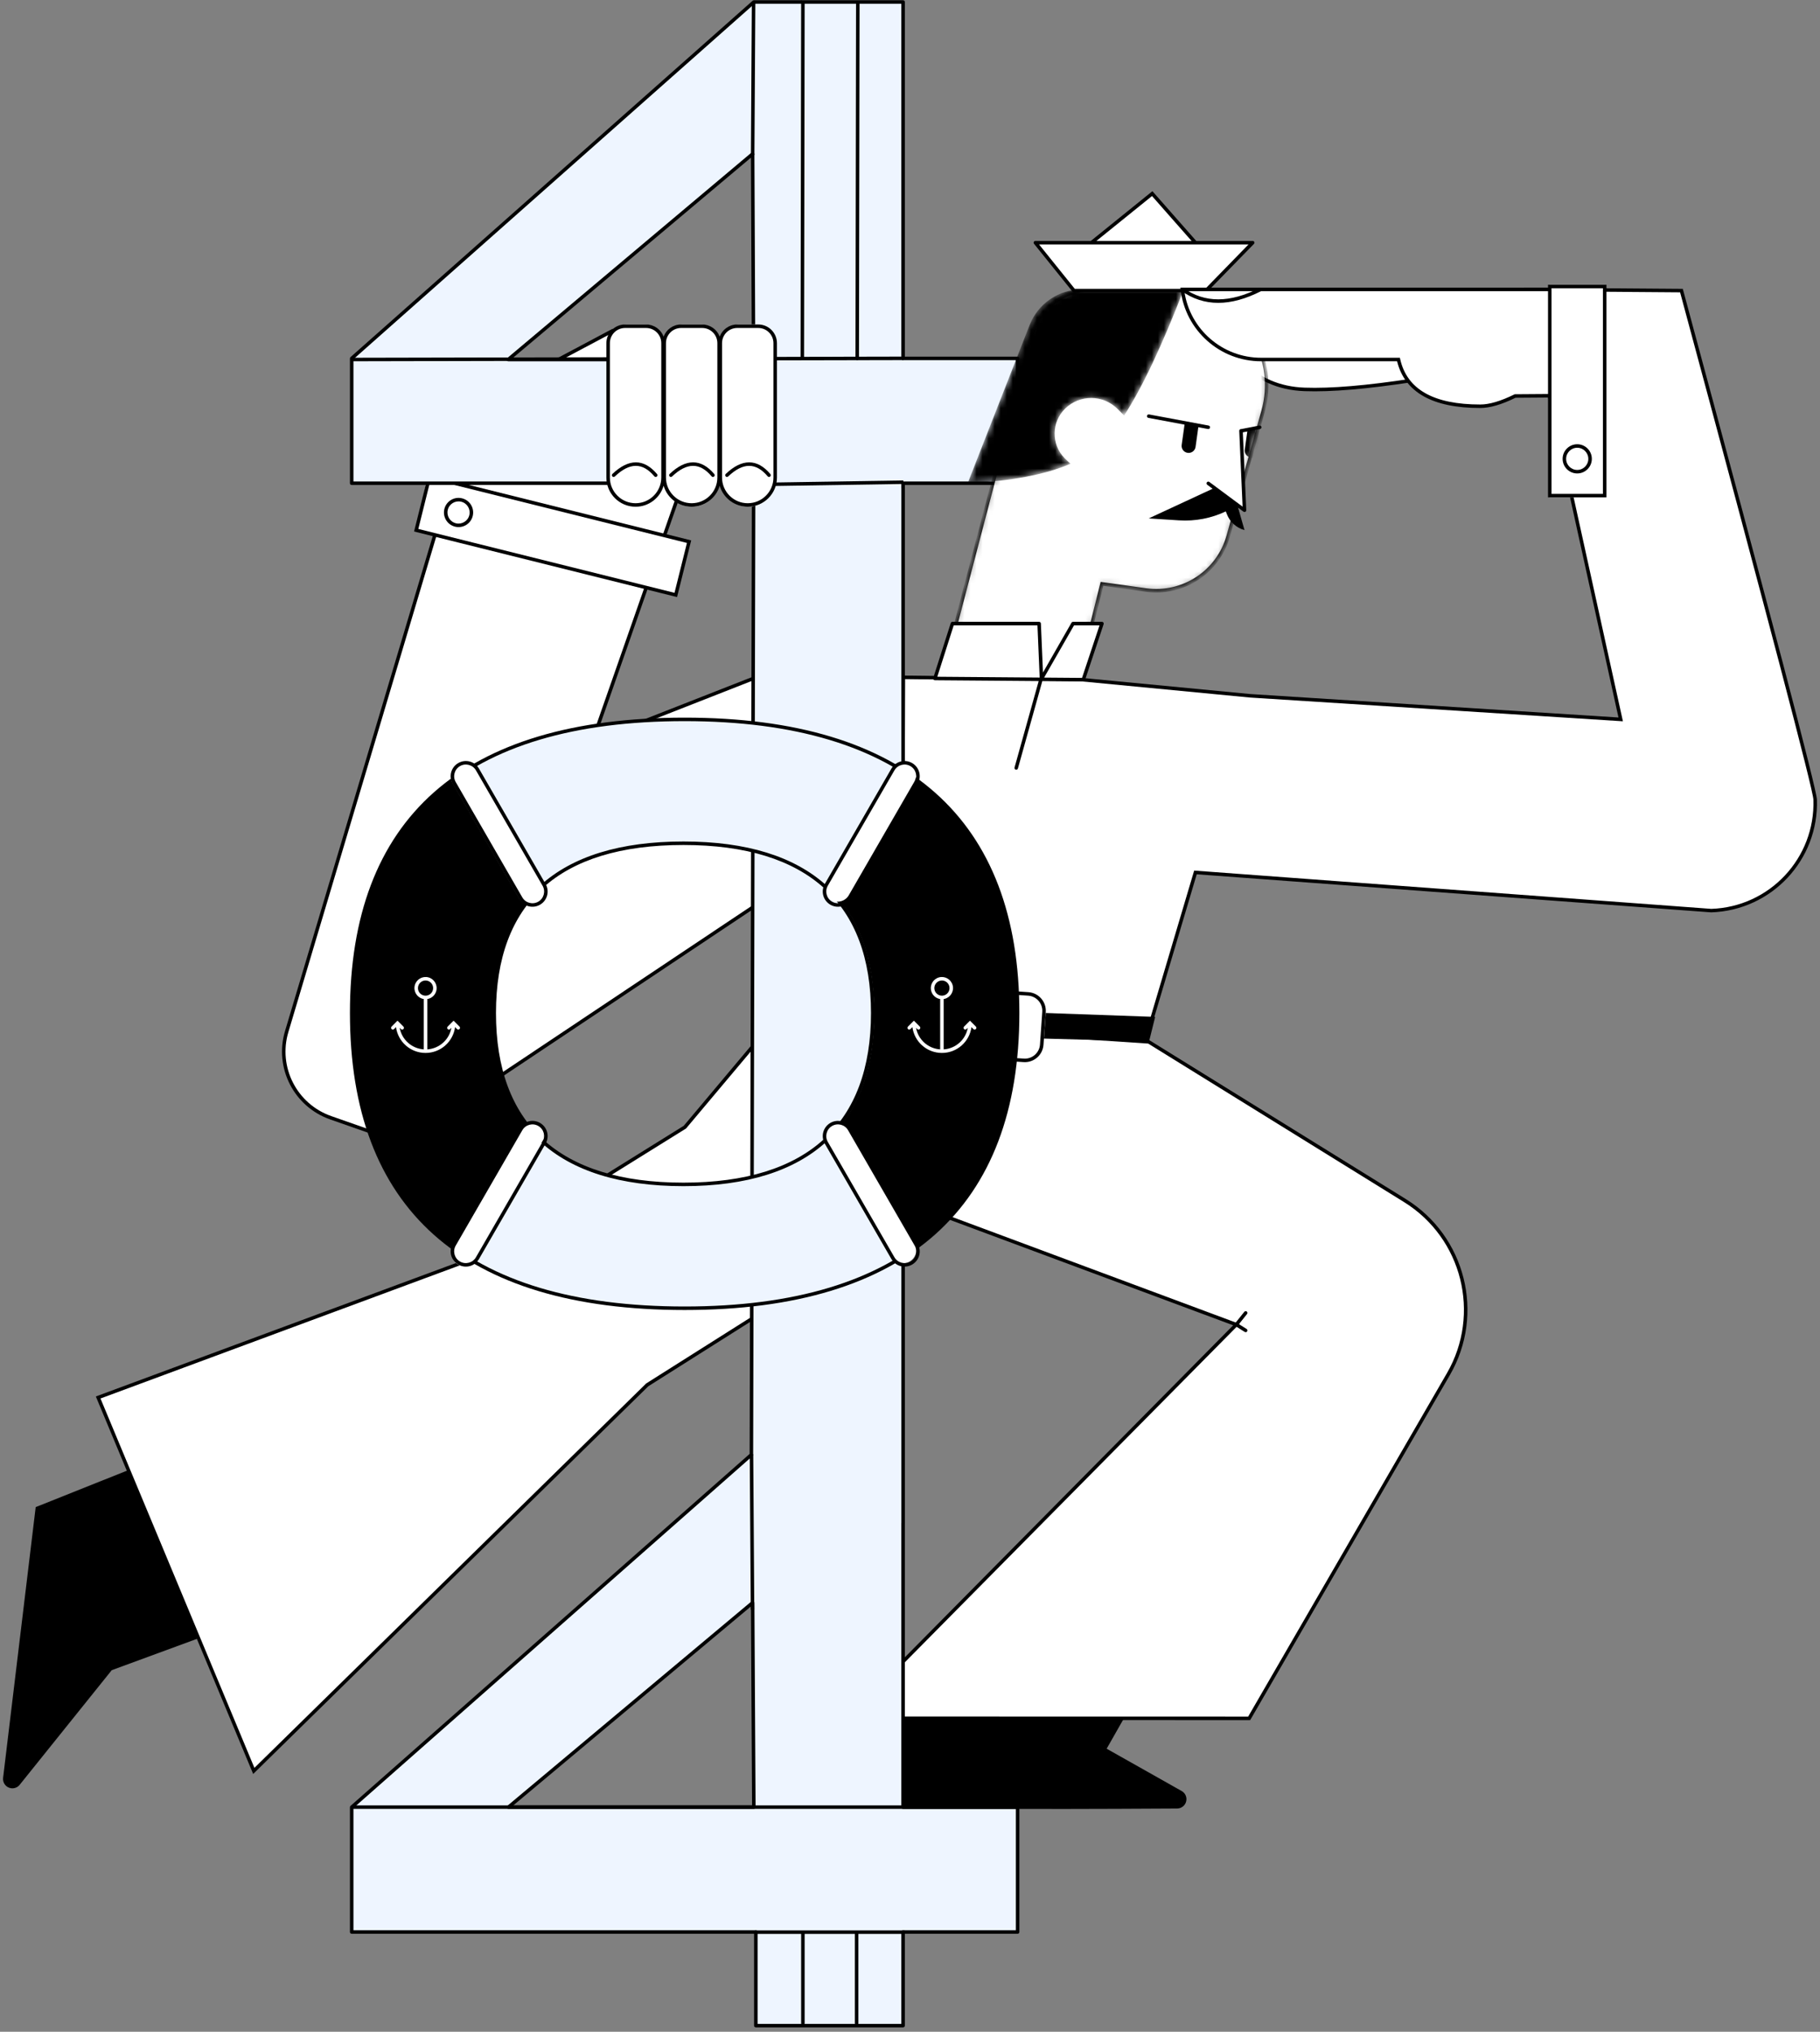<svg width="301" height="336" viewBox="0 0 301 336" fill="none" xmlns="http://www.w3.org/2000/svg">
<rect x="0" y="0" width="301" height="336" fill="#808080" stroke="none"/>
<path fill-rule="evenodd" clip-rule="evenodd" d="M145.356 282.039L189.399 277.982L183.023 289.188L195.434 296.188C195.917 296.461 196.217 296.971 196.22 297.525C196.225 298.379 195.537 299.075 194.684 299.08C180.521 299.166 170.095 299.176 163.407 299.111C155.835 299.038 149.58 298.895 144.642 298.683L145.356 282.039ZM21.493 243.01L33.086 270.833L18.478 276.202L3.251 295.162C2.917 295.578 2.391 295.792 1.861 295.728C1.014 295.626 0.409 294.856 0.511 294.009L5.903 249.234L21.493 243.01Z" fill="black"/>
<path fill-rule="evenodd" clip-rule="evenodd" d="M190.018 172.487L232.378 198.723C242.147 204.773 245.338 217.493 239.582 227.438L206.635 284.359L140.128 284.345L204.51 219.245L153.114 200.117L107.087 229.21L42.014 293.054L16.275 231.298L78.532 208.232L113.311 186.592L128.575 168.43L190.018 172.487Z" fill="white"/>
<path d="M204.512 219.421L140.781 283.862L206.428 283.876L239.291 227.1C244.969 217.29 241.821 204.744 232.185 198.776L189.887 172.578L128.662 168.535L113.463 186.62L78.645 208.285L78.592 208.311L16.619 231.272L42.076 292.354L106.844 228.809L106.892 228.771L153.04 199.602L204.374 218.707L205.789 216.939C205.889 216.814 206.071 216.794 206.196 216.894C206.321 216.994 206.341 217.176 206.241 217.301L204.946 218.92L204.991 218.937L204.93 218.998L206.169 219.772C206.304 219.857 206.346 220.036 206.261 220.172C206.176 220.308 205.997 220.349 205.862 220.264L204.512 219.421ZM113.079 186.177L113.049 186.212L113.118 186.153L113.079 186.177ZM113.079 186.177L128.408 167.938L190.069 172.009L232.49 198.283C242.393 204.416 245.627 217.309 239.792 227.39L206.762 284.456L139.393 284.441L203.948 219.167L153.107 200.245L107.228 229.245L41.871 293.367L15.852 230.938L78.364 207.777L113.079 186.177ZM78.364 207.777L78.339 207.793L78.391 207.767L78.364 207.777Z" fill="black"/>
<path fill-rule="evenodd" clip-rule="evenodd" d="M149.209 112.011L178.226 112.348L206.569 115.066L267.844 118.967L252.194 47.863L277.892 48.056C292.578 102.488 299.95 130.545 300.006 132.23C300.335 142.042 292.647 150.262 282.835 150.591L197.513 144.278L189.591 170.942L151.141 169.203L149.209 112.011Z" fill="white"/>
<path d="M189.996 171.25L148.919 167.729L149.114 111.717L149.406 111.721L178.447 112.059L206.781 114.776L267.672 118.653L252.027 47.57L278.308 47.768L278.365 47.981C293.099 102.588 300.432 130.497 300.49 132.22C300.824 142.192 293.011 150.546 283.008 150.88L197.919 144.584L189.996 171.25ZM149.5 167.197L189.575 170.632L197.496 143.971L197.729 143.988L283.019 150.301C292.671 149.978 300.234 141.891 299.91 132.239C299.855 130.595 292.464 102.46 277.863 48.344L252.749 48.155L268.404 119.28L268.02 119.256L206.735 115.354L178.416 112.637L149.692 112.304L149.5 167.197Z" fill="black"/>
<path fill-rule="evenodd" clip-rule="evenodd" d="M171.236 171.714L190.038 172.221L191.045 168.163L171.236 167.463V171.714Z" fill="black"/>
<path fill-rule="evenodd" clip-rule="evenodd" d="M74.435 79.55L47.262 170.587C45.492 176.517 48.693 182.793 54.533 184.842L66.127 188.91L124.865 149.687L124.906 112.01L97.814 122.637L112.885 79.55L102.452 54.432L91.438 59.842L74.435 79.55Z" fill="white"/>
<path d="M113.447 79.262H74.372L47.138 170.506C45.323 176.585 48.604 183.017 54.59 185.117L66.321 189.233L125.308 149.844L125.349 111.587L98.45 122.138L113.447 79.262ZM74.804 79.841H112.63L97.486 123.139L124.768 112.437L124.728 149.534L66.239 188.59L54.782 184.57C49.088 182.572 45.967 176.454 47.693 170.672L74.804 79.841Z" fill="black"/>
<path fill-rule="evenodd" clip-rule="evenodd" d="M114.045 89.597L111.94 98.608L68.832 87.664L70.782 78.39L114.045 89.597Z" fill="white"/>
<path d="M114.312 89.365L111.975 98.739L68.481 87.895L70.818 78.521L114.312 89.365ZM113.61 89.787L71.24 79.224L69.183 87.472L111.553 98.036L113.61 89.787Z" fill="black"/>
<path d="M73.493 84.167C73.171 85.461 73.958 86.772 75.253 87.095C76.547 87.418 77.858 86.63 78.18 85.336C78.503 84.041 77.715 82.731 76.421 82.408C75.127 82.085 73.816 82.873 73.493 84.167ZM74.056 84.307C74.301 83.324 75.297 82.725 76.281 82.97C77.265 83.216 77.863 84.212 77.618 85.195C77.373 86.179 76.376 86.778 75.393 86.532C74.409 86.287 73.811 85.291 74.056 84.307Z" fill="black"/>
<path d="M170.087 164.161L162.377 163.622C160.674 163.503 159.196 164.787 159.077 166.49L158.7 171.887C158.581 173.59 159.865 175.068 161.568 175.187L169.278 175.726C170.981 175.845 172.459 174.561 172.578 172.857L172.955 167.461C173.074 165.757 171.79 164.28 170.087 164.161Z" fill="white"/>
<path d="M162.376 163.538L170.086 164.077C171.789 164.196 173.073 165.673 172.954 167.377L172.577 172.773C172.458 174.477 170.98 175.761 169.277 175.642L161.567 175.103C159.864 174.984 158.58 173.506 158.699 171.803L159.076 166.406C159.195 164.703 160.673 163.419 162.376 163.538ZM162.336 164.116C160.952 164.019 159.751 165.063 159.655 166.447L159.277 171.843C159.18 173.227 160.224 174.428 161.608 174.524L169.318 175.064C170.701 175.16 171.902 174.117 171.998 172.733L172.376 167.336C172.473 165.952 171.429 164.752 170.045 164.655L162.336 164.116Z" fill="black"/>
<path fill-rule="evenodd" clip-rule="evenodd" d="M124.118 240.565L124.484 80.71H124.85V79.913H58.012V59.271L124.519 0.332H149.204V59.271H168.146V79.913H149.204V80.71H149.21V251.899H149.204V298.858H168.146V319.5H149.204V334.982H124.85V319.5H58.012V298.858L124.118 240.565ZM83.944 298.85H124.519L124.326 265.038L83.944 298.85ZM83.903 59.456H124.478L124.326 25.45L83.903 59.456Z" fill="#EEF5FF"/>
<path d="M123.981 240.434L124.347 80.71C124.347 80.55 124.477 80.421 124.637 80.421H124.712V80.203H58.164C58.004 80.203 57.874 80.073 57.874 79.913V59.271C57.874 59.188 57.91 59.109 57.972 59.054L124.479 0.116C124.532 0.069 124.6 0.043 124.671 0.043H149.356C149.516 0.043 149.646 0.173 149.646 0.333V58.981H168.298C168.458 58.981 168.587 59.111 168.587 59.271V79.913C168.587 80.073 168.458 80.203 168.298 80.203H149.646V80.649C149.65 80.668 149.652 80.689 149.652 80.711V251.9C149.652 251.921 149.65 251.942 149.646 251.962V298.569H168.298C168.458 298.569 168.587 298.699 168.587 298.859V319.501C168.587 319.661 168.458 319.791 168.298 319.791H149.646V334.983C149.646 335.143 149.516 335.272 149.356 335.272H125.002C124.842 335.272 124.712 335.143 124.712 334.983V319.791H58.164C58.004 319.791 57.874 319.661 57.874 319.501V298.859C57.874 298.776 57.91 298.697 57.972 298.642L123.981 240.434ZM124.712 80.421H125.002L124.712 80.711V80.421ZM124.56 240.566C124.56 240.649 124.524 240.728 124.462 240.783L58.454 298.99V319.211H125.002C125.162 319.211 125.292 319.341 125.292 319.501V334.693H149.066V319.501C149.066 319.341 149.196 319.211 149.356 319.211H168.008V299.149H149.356C149.196 299.149 149.066 299.019 149.066 298.859V251.9C149.066 251.878 149.068 251.858 149.073 251.838V80.773C149.068 80.753 149.066 80.732 149.066 80.711V79.913C149.066 79.753 149.196 79.624 149.356 79.624H168.008V59.561H149.356C149.196 59.561 149.066 59.431 149.066 59.271V0.623H124.781L58.454 59.402V79.624H125.002C125.162 79.624 125.292 79.753 125.292 79.913V80.711C125.292 80.871 125.162 81 125.002 81H124.926L124.56 240.566ZM84.096 299.141C83.825 299.141 83.702 298.803 83.91 298.629L124.292 264.816C124.48 264.659 124.766 264.792 124.768 265.037L124.961 298.85C124.962 299.01 124.832 299.141 124.671 299.141H84.096ZM124.38 298.561L124.192 265.656L84.893 298.561H124.38ZM84.055 59.747C83.785 59.747 83.662 59.409 83.868 59.235L124.291 25.229C124.479 25.071 124.767 25.204 124.768 25.45L124.92 59.456C124.921 59.616 124.791 59.747 124.631 59.747H84.055ZM124.339 59.167L124.191 26.071L84.85 59.167H124.339Z" fill="black"/>
<path d="M113.079 216.348C75.741 216.348 58.012 199.035 58.012 167.522C58.012 136.144 75.741 118.967 113.079 118.967C150.282 118.967 168.146 136.279 168.146 167.522C168.146 198.9 150.282 216.348 113.079 216.348ZM112.885 195.867C134.388 195.867 144.187 185.204 144.187 167.522C144.187 149.976 134.388 139.448 112.885 139.448C91.383 139.448 81.584 149.841 81.584 167.522C81.584 185.339 91.383 195.867 112.885 195.867Z" fill="#EEF5FF"/>
<path d="M113.231 216.638C76.402 216.638 57.874 199.805 57.874 167.523C57.874 135.393 76.386 118.678 113.231 118.678C149.936 118.678 168.587 135.523 168.587 167.523C168.587 199.675 149.92 216.638 113.231 216.638ZM113.231 216.058C149.612 216.058 168.008 199.342 168.008 167.523C168.008 135.857 149.628 119.257 113.231 119.257C76.694 119.257 58.454 135.727 58.454 167.523C58.454 199.472 76.71 216.058 113.231 216.058ZM113.038 196.157C92.045 196.157 81.447 186.133 81.447 167.523C81.447 149.066 92.032 139.159 113.038 139.159C133.991 139.159 144.629 149.15 144.629 167.523C144.629 186.05 133.979 196.157 113.038 196.157ZM113.038 195.578C133.665 195.578 144.049 185.723 144.049 167.523C144.049 149.478 133.679 139.738 113.038 139.738C92.344 139.738 82.026 149.395 82.026 167.523C82.026 185.806 92.358 195.578 113.038 195.578Z" fill="black"/>
<path d="M77.377 208.039C64.334 200 58.012 186.275 58.012 167.522C58.012 148.678 64.451 134.956 77.738 127L89.154 146.871C84.028 151.679 81.584 158.692 81.584 167.523C81.584 176.13 83.871 183.036 88.659 187.876L77.377 208.039ZM148.78 208.039L137.498 187.876C142.286 183.036 144.573 176.13 144.573 167.523C144.573 158.692 142.129 151.679 137.003 146.871L148.419 127C161.707 134.956 168.146 148.678 168.146 167.522C168.146 186.275 161.823 200 148.78 208.039Z" fill="black"/>
<path d="M75.261 169.857C74.94 172.268 72.876 174.128 70.378 174.128C67.879 174.128 65.815 172.268 65.494 169.857L65.172 170.179C65.059 170.292 64.876 170.292 64.763 170.179C64.649 170.065 64.649 169.882 64.763 169.769L65.74 168.791L66.718 169.769C66.831 169.882 66.831 170.065 66.718 170.179C66.605 170.292 66.421 170.292 66.308 170.179L66.098 169.968C66.444 171.91 68.079 173.407 70.088 173.539V165.217C70.026 165.207 69.964 165.194 69.903 165.177C68.923 164.915 68.342 163.908 68.605 162.929C68.867 161.95 69.874 161.369 70.853 161.631C71.832 161.894 72.413 162.9 72.151 163.879C71.957 164.601 71.36 165.106 70.668 165.217V173.539C72.676 173.407 74.312 171.91 74.658 169.968L74.447 170.179C74.334 170.292 74.15 170.292 74.037 170.179C73.924 170.065 73.924 169.882 74.037 169.769L75.015 168.791L75.993 169.769C76.106 169.882 76.106 170.065 75.993 170.179C75.879 170.292 75.696 170.292 75.583 170.179L75.261 169.857ZM70.053 164.617C70.723 164.797 71.411 164.399 71.591 163.729C71.77 163.059 71.373 162.371 70.703 162.191C70.033 162.012 69.344 162.409 69.165 163.079C68.985 163.749 69.383 164.438 70.053 164.617Z" fill="white"/>
<path d="M156.069 173.539V165.217C156.131 165.207 156.193 165.194 156.255 165.177C157.234 164.915 157.815 163.908 157.553 162.929C157.29 161.95 156.284 161.369 155.305 161.631C154.325 161.894 153.744 162.9 154.007 163.879C154.2 164.601 154.797 165.106 155.49 165.217V173.539C153.481 173.407 151.846 171.91 151.5 169.968L151.71 170.179C151.823 170.292 152.007 170.292 152.12 170.179C152.233 170.065 152.233 169.882 152.12 169.769L151.142 168.791L150.165 169.769C150.051 169.882 150.051 170.065 150.165 170.179C150.278 170.292 150.461 170.292 150.574 170.179L150.896 169.857C151.217 172.268 153.281 174.128 155.78 174.128C158.278 174.128 160.342 172.268 160.663 169.857L160.985 170.179C161.098 170.292 161.281 170.292 161.395 170.179C161.508 170.065 161.508 169.882 161.395 169.769L160.417 168.791L159.439 169.769C159.326 169.882 159.326 170.065 159.439 170.179C159.552 170.292 159.736 170.292 159.849 170.179L160.059 169.968C159.714 171.91 158.078 173.407 156.069 173.539ZM156.105 164.617C155.435 164.797 154.746 164.399 154.566 163.729C154.387 163.059 154.785 162.371 155.455 162.191C156.125 162.012 156.813 162.409 156.993 163.079C157.172 163.749 156.775 164.438 156.105 164.617Z" fill="white"/>
<path fill-rule="evenodd" clip-rule="evenodd" d="M230.747 54.431L205.079 59.352C207.884 62.451 211.467 64.08 215.83 64.238C220.192 64.396 226.159 63.892 233.73 62.727L230.747 54.431Z" fill="white"/>
<path d="M224.445 54.878L224.303 54.316L204.469 59.348L204.792 59.705C207.65 62.863 211.307 64.526 215.747 64.686C220.131 64.845 226.114 64.34 233.702 63.172L233.614 62.599C226.059 63.762 220.109 64.264 215.768 64.107C211.653 63.958 208.253 62.481 205.552 59.671L224.445 54.878Z" fill="black"/>
<mask id="mask0_1602_58190" style="mask-type:alpha" maskUnits="userSpaceOnUse" x="155" y="47" width="55" height="66">
<path d="M178.386 112.009L182.25 96.552L189.506 97.566C195.64 98.424 201.463 94.611 203.129 88.645L208.903 67.966C211.257 59.538 206.332 50.799 197.904 48.445C196.517 48.058 195.083 47.861 193.643 47.861H180.641C175.897 47.861 171.751 51.061 170.548 55.65L155.779 112.009H178.386Z" fill="white"/>
</mask>
<g mask="url(#mask0_1602_58190)">
<path d="M178.386 112.009L182.25 96.552L189.506 97.566C195.64 98.424 201.463 94.611 203.129 88.645L208.903 67.966C211.257 59.538 206.332 50.799 197.904 48.445C196.517 48.058 195.083 47.861 193.643 47.861H180.641C175.897 47.861 171.751 51.061 170.548 55.65L155.779 112.009H178.386Z" fill="white"/>
<mask id="mask1_1602_58190" style="mask-type:alpha" maskUnits="userSpaceOnUse" x="155" y="47" width="55" height="66">
<path d="M178.386 112.009L182.25 96.552L189.506 97.566C195.64 98.424 201.463 94.611 203.129 88.645L208.903 67.966C211.257 59.538 206.332 50.799 197.904 48.445C196.517 48.058 195.083 47.861 193.643 47.861H180.641C175.897 47.861 171.751 51.061 170.548 55.65L155.779 112.009H178.386Z" fill="white"/>
</mask>
<g mask="url(#mask1_1602_58190)">
<path d="M178.386 112.009L182.25 96.552L189.506 97.566C195.64 98.424 201.463 94.611 203.129 88.645L208.903 67.966C211.257 59.538 206.332 50.799 197.904 48.445C196.517 48.058 195.083 47.861 193.643 47.861H180.641C175.897 47.861 171.751 51.061 170.548 55.65L155.779 112.009H178.386Z" fill="white"/>
<path fill-rule="evenodd" clip-rule="evenodd" d="M206.349 70.907L208.334 70.659L208.075 74.665C208.036 75.258 207.525 75.707 206.932 75.669C206.905 75.667 206.879 75.664 206.852 75.66C206.218 75.571 205.776 74.985 205.865 74.351L206.349 70.907Z" fill="black"/>
</g>
<path d="M189.467 97.854C195.745 98.731 201.703 94.829 203.408 88.724L209.183 68.045C211.579 59.463 206.565 50.563 197.983 48.167C196.57 47.772 195.11 47.572 193.644 47.572H180.642C175.766 47.572 171.504 50.861 170.268 55.578L155.404 112.3H178.613L182.469 96.876L189.467 97.854ZM178.16 111.72H156.155L170.829 55.724C171.998 51.263 176.03 48.152 180.642 48.152H193.644C195.058 48.152 196.465 48.345 197.827 48.725C206.101 51.035 210.935 59.615 208.624 67.889L202.85 88.568C201.223 94.394 195.537 98.117 189.547 97.28L182.033 96.229L178.16 111.72Z" fill="black"/>
</g>
<mask id="mask2_1602_58190" style="mask-type:alpha" maskUnits="userSpaceOnUse" x="160" y="47" width="36" height="33">
<path d="M185.915 68.722L184.811 67.618C182.428 65.236 178.573 65.214 176.164 67.569C173.873 69.809 173.832 73.482 176.072 75.773C176.135 75.838 176.2 75.901 176.267 75.963L177.052 76.694C172.901 78.481 167.227 79.561 160.03 79.935L170.282 53.754C171.674 50.2 175.101 47.861 178.918 47.861H195.775C192.197 57.136 188.91 64.089 185.915 68.722Z" fill="white"/>
</mask>
<g mask="url(#mask2_1602_58190)">
<path d="M185.915 68.722L184.811 67.618C182.428 65.236 178.573 65.214 176.164 67.569C173.873 69.809 173.832 73.482 176.072 75.773C176.135 75.838 176.2 75.901 176.267 75.963L177.052 76.694C172.901 78.481 167.227 79.561 160.03 79.935L170.282 53.754C171.674 50.2 175.101 47.861 178.918 47.861H195.775C192.197 57.136 188.91 64.089 185.915 68.722Z" fill="black"/>
</g>
<path fill-rule="evenodd" clip-rule="evenodd" d="M180.512 39.941L190.559 31.826L197.708 39.941" fill="white"/>
<path fill-rule="evenodd" clip-rule="evenodd" d="M171.236 39.94C171.236 39.94 173.362 42.58 177.612 47.861H199.446L207.175 39.94C183.216 39.94 171.236 39.94 171.236 39.94Z" fill="white"/>
<path d="M190.524 32.417L197.489 40.324L197.924 39.941L190.591 31.617L180.328 39.907L180.692 40.358L190.524 32.417Z" fill="black"/>
<path d="M171.011 40.315L177.387 48.237C177.442 48.306 177.525 48.345 177.613 48.345H199.446C199.524 48.345 199.599 48.314 199.654 48.258L207.383 40.336C207.562 40.152 207.432 39.844 207.175 39.844H171.237C170.993 39.844 170.858 40.126 171.011 40.315ZM206.487 40.423L199.324 47.766H177.752L171.842 40.423H206.487Z" fill="black"/>
<path fill-rule="evenodd" clip-rule="evenodd" d="M205.242 71.438L205.822 84.576L199.832 80.132" fill="white"/>
<path fill-rule="evenodd" clip-rule="evenodd" d="M157.518 103.121H171.857L172.244 112.236L177.46 103.121H182.25L179.159 112.395L154.62 112.202L157.518 103.121Z" fill="white"/>
<path d="M198.185 70.648L197.728 73.903C197.639 74.537 197.052 74.978 196.418 74.889C195.784 74.8 195.342 74.214 195.432 73.58L195.903 70.222L189.925 69.106C189.768 69.077 189.664 68.925 189.693 68.768C189.723 68.611 189.874 68.507 190.032 68.536L199.886 70.376C200.043 70.406 200.147 70.557 200.117 70.714C200.088 70.872 199.937 70.975 199.779 70.946L198.185 70.648ZM205.286 70.954L208.279 70.376C208.436 70.346 208.588 70.449 208.619 70.606C208.649 70.763 208.546 70.915 208.389 70.946L205.544 71.495L206.112 84.367C206.122 84.611 205.845 84.758 205.649 84.612L204.762 83.954L205.822 87.664C204.486 87.3 203.403 86.321 202.906 85.028L202.731 84.573C200.323 85.713 197.665 86.222 195.006 86.053L189.978 85.732L200.546 80.826L199.66 80.168C199.531 80.073 199.504 79.891 199.6 79.763C199.695 79.634 199.877 79.607 200.005 79.703L205.506 83.784L204.953 71.254C204.946 71.094 205.07 70.958 205.23 70.951C205.249 70.95 205.268 70.951 205.286 70.954Z" fill="black"/>
<path d="M172.384 112.633L168.348 127.076C168.305 127.231 168.145 127.321 167.991 127.277C167.837 127.234 167.747 127.075 167.79 126.92L171.783 112.628L154.618 112.493C154.423 112.491 154.285 112.301 154.344 112.115L157.242 103.034C157.281 102.914 157.392 102.832 157.518 102.832H171.857C172.012 102.832 172.14 102.954 172.147 103.11L172.491 111.221L177.209 102.978C177.26 102.888 177.356 102.832 177.46 102.832H182.25C182.448 102.832 182.588 103.026 182.525 103.213L179.434 112.488C179.394 112.607 179.282 112.687 179.156 112.686L172.384 112.633ZM155.016 111.916L171.946 112.05L171.579 103.412H157.73L155.016 111.916ZM178.95 112.105L181.848 103.412H177.628L172.681 112.055L178.95 112.105Z" fill="black"/>
<path fill-rule="evenodd" clip-rule="evenodd" d="M208.607 59.456H231.328C232.487 64.609 236.996 67.185 244.853 67.185C246.406 67.185 248.327 66.619 250.618 65.488L256.446 65.446V47.863H195.583C196.354 54.472 201.953 59.456 208.607 59.456Z" fill="white"/>
<path d="M244.812 67.474C246.402 67.474 248.344 66.906 250.645 65.776L256.695 65.733V47.572H195.216L195.254 47.896C196.042 54.651 201.765 59.745 208.566 59.745H231.057C232.331 64.9 236.947 67.474 244.812 67.474ZM256.115 48.152V65.157L250.507 65.197L250.448 65.227C248.194 66.34 246.313 66.894 244.812 66.894C237.076 66.894 232.694 64.39 231.569 59.391L231.518 59.165H208.566C202.168 59.165 196.767 54.453 195.871 48.152H256.115Z" fill="black"/>
<path d="M195.372 48.097C199.074 50.742 203.504 50.742 208.618 48.119L208.354 47.603C203.42 50.133 199.22 50.133 195.709 47.626L195.372 48.097Z" fill="black"/>
<path d="M265.526 47.09H256.252V82.255H265.526V47.09Z" fill="white"/>
<path d="M256.019 47.09H265.679V82.255H256.019V47.09ZM256.598 81.675H265.1V47.669H256.598V81.675Z" fill="black"/>
<path d="M260.849 78.295C262.183 78.295 263.264 77.214 263.264 75.88C263.264 74.546 262.183 73.465 260.849 73.465C259.515 73.465 258.434 74.546 258.434 75.88C258.434 77.214 259.515 78.295 260.849 78.295ZM260.849 77.716C259.835 77.716 259.013 76.894 259.013 75.88C259.013 74.866 259.835 74.044 260.849 74.044C261.863 74.044 262.684 74.866 262.684 75.88C262.684 76.894 261.863 77.716 260.849 77.716Z" fill="black"/>
<path d="M149.402 58.971L58.397 59.164L58.398 59.744L149.403 59.55L149.402 58.971Z" fill="black"/>
<path d="M149.403 79.744L124.631 80.131" stroke="black" stroke-width="0.58"/>
<path d="M141.384 319.814H133.076V334.595C133.076 334.755 132.946 334.885 132.786 334.885C132.626 334.885 132.496 334.755 132.496 334.595V319.814H124.864V319.234H149.596V319.814H141.964V334.595C141.964 334.755 141.834 334.885 141.674 334.885C141.514 334.885 141.384 334.755 141.384 334.595V319.814Z" fill="black"/>
<path d="M168.068 298.559H58.397C58.237 298.559 58.107 298.688 58.107 298.848C58.107 299.008 58.237 299.138 58.397 299.138H168.068C168.228 299.138 168.358 299.008 168.358 298.848C168.358 298.688 168.228 298.559 168.068 298.559Z" fill="black"/>
<path fill-rule="evenodd" clip-rule="evenodd" d="M103.61 53.658H106.702C108.409 53.658 109.793 55.042 109.793 56.75V79.163C109.793 81.724 107.717 83.8 105.156 83.8C102.595 83.8 100.519 81.724 100.519 79.163V56.75C100.519 55.042 101.903 53.658 103.61 53.658Z" fill="white"/>
<path fill-rule="evenodd" clip-rule="evenodd" d="M112.884 53.658H115.976C117.683 53.658 119.067 55.042 119.067 56.75V79.163C119.067 81.724 116.991 83.8 114.43 83.8C111.869 83.8 109.793 81.724 109.793 79.163V56.75C109.793 55.042 111.177 53.658 112.884 53.658Z" fill="white"/>
<path fill-rule="evenodd" clip-rule="evenodd" d="M122.16 53.658H125.251C126.959 53.658 128.343 55.042 128.343 56.75V79.163C128.343 81.724 126.267 83.8 123.706 83.8C121.145 83.8 119.068 81.724 119.068 79.163V56.75C119.068 55.042 120.452 53.658 122.16 53.658Z" fill="white"/>
<path d="M119.027 80.326C118.441 82.334 116.587 83.8 114.39 83.8C112.193 83.8 110.339 82.334 109.753 80.326C109.166 82.334 107.312 83.8 105.116 83.8C102.448 83.8 100.285 81.637 100.285 78.969V56.75C100.285 55.042 101.669 53.658 103.377 53.658H106.855C108.183 53.658 109.315 54.496 109.753 55.672C110.19 54.496 111.323 53.658 112.651 53.658H116.129C117.457 53.658 118.59 54.496 119.027 55.672C119.465 54.496 120.597 53.658 121.925 53.658H125.403C127.111 53.658 128.495 55.042 128.495 56.75V78.969C128.495 81.637 126.332 83.8 123.664 83.8C121.468 83.8 119.614 82.334 119.027 80.326ZM103.377 54.238C101.989 54.238 100.865 55.362 100.865 56.75V78.969C100.865 81.317 102.768 83.22 105.116 83.22C107.463 83.22 109.366 81.317 109.366 78.969V56.75C109.366 55.362 108.242 54.238 106.855 54.238H103.377ZM112.651 54.238C111.264 54.238 110.139 55.362 110.139 56.75V78.969C110.139 81.317 112.042 83.22 114.39 83.22C116.738 83.22 118.641 81.317 118.641 78.969V56.75C118.641 55.362 117.516 54.238 116.129 54.238H112.651ZM121.925 54.238C120.538 54.238 119.414 55.362 119.414 56.75V78.969C119.414 81.317 121.317 83.22 123.664 83.22C126.012 83.22 127.915 81.317 127.915 78.969V56.75C127.915 55.362 126.791 54.238 125.403 54.238H121.925Z" fill="black"/>
<path d="M101.309 54.369L92.228 59.2L92.5 59.711L101.581 54.881L101.309 54.369Z" fill="black"/>
<path fill-rule="evenodd" clip-rule="evenodd" d="M75.717 126.356C76.826 125.716 78.244 126.096 78.885 127.205L89.898 146.28C90.538 147.389 90.158 148.807 89.049 149.447C87.94 150.088 86.522 149.708 85.882 148.599L74.869 129.523C74.228 128.414 74.608 126.996 75.717 126.356ZM75.717 209.099C74.793 208.566 74.477 207.384 75.01 206.46L86.41 186.715C86.944 185.791 88.125 185.474 89.049 186.008C89.973 186.541 90.29 187.723 89.757 188.647L78.357 208.392C77.823 209.316 76.641 209.633 75.717 209.099ZM150.422 126.401C151.439 126.988 151.787 128.288 151.2 129.304L140.38 148.045C139.793 149.062 138.493 149.41 137.477 148.823C136.46 148.236 136.112 146.936 136.699 145.92L147.519 127.179C148.106 126.162 149.406 125.814 150.422 126.401ZM150.396 208.623C149.287 209.264 147.869 208.884 147.229 207.775L136.409 189.034C135.768 187.925 136.148 186.507 137.257 185.866C138.366 185.226 139.784 185.606 140.425 186.715L151.245 205.456C151.885 206.565 151.505 207.983 150.396 208.623Z" fill="white"/>
<path d="M75.788 126.189C76.989 125.495 78.525 125.907 79.219 127.108L90.232 146.183C90.926 147.385 90.514 148.921 89.313 149.615C88.111 150.308 86.575 149.897 85.882 148.695L74.868 129.62C74.175 128.418 74.586 126.882 75.788 126.189ZM75.37 129.33L86.384 148.405C86.917 149.33 88.099 149.646 89.023 149.113C89.947 148.579 90.264 147.397 89.73 146.473L78.717 127.398C78.183 126.474 77.002 126.157 76.077 126.69C75.153 127.224 74.837 128.406 75.37 129.33ZM75.788 209.125C74.586 208.432 74.175 206.895 74.868 205.694L85.882 186.618C86.575 185.417 88.111 185.005 89.313 185.699C90.514 186.393 90.926 187.929 90.232 189.13L79.219 208.206C78.525 209.407 76.989 209.819 75.788 209.125ZM76.077 208.623C77.002 209.157 78.183 208.84 78.717 207.916L89.73 188.84C90.264 187.916 89.947 186.735 89.023 186.201C88.099 185.667 86.917 185.984 86.384 186.908L75.37 205.984C74.837 206.908 75.153 208.09 76.077 208.623ZM150.853 126.189C152.054 126.882 152.466 128.418 151.772 129.62L140.759 148.695C140.065 149.897 138.529 150.308 137.328 149.615C136.126 148.921 135.715 147.385 136.408 146.183L147.422 127.108C148.115 125.907 149.651 125.495 150.853 126.189ZM147.924 127.398L136.91 146.473C136.377 147.397 136.693 148.579 137.618 149.113C138.542 149.646 139.723 149.33 140.257 148.405L151.27 129.33C151.804 128.406 151.487 127.224 150.563 126.69C149.639 126.157 148.457 126.474 147.924 127.398ZM150.853 209.125C149.651 209.819 148.115 209.407 147.422 208.206L136.408 189.13C135.715 187.929 136.126 186.393 137.328 185.699C138.529 185.005 140.065 185.417 140.759 186.618L151.772 205.694C152.466 206.895 152.054 208.432 150.853 209.125ZM150.563 208.623C151.487 208.09 151.804 206.908 151.27 205.984L140.257 186.908C139.723 185.984 138.542 185.667 137.618 186.201C136.693 186.735 136.377 187.916 136.91 188.84L147.924 207.916C148.457 208.84 149.639 209.157 150.563 208.623Z" fill="black"/>
<path d="M101.686 78.794C101.57 78.905 101.386 78.9 101.276 78.784C101.166 78.668 101.17 78.484 101.286 78.374C103.979 75.817 106.49 75.817 108.664 78.398C108.767 78.52 108.751 78.703 108.629 78.806C108.506 78.909 108.323 78.894 108.22 78.771C106.272 76.457 104.146 76.457 101.686 78.794ZM111.153 78.794C111.037 78.905 110.854 78.9 110.744 78.784C110.633 78.668 110.638 78.484 110.754 78.374C113.446 75.817 115.958 75.817 118.131 78.398C118.234 78.52 118.219 78.703 118.096 78.806C117.974 78.909 117.791 78.894 117.688 78.771C115.739 76.457 113.614 76.457 111.153 78.794ZM120.428 78.794C120.312 78.905 120.128 78.9 120.018 78.784C119.908 78.668 119.913 78.484 120.029 78.374C122.721 75.817 125.232 75.817 127.406 78.398C127.509 78.52 127.493 78.703 127.371 78.806C127.248 78.909 127.065 78.894 126.962 78.771C125.014 76.457 122.888 76.457 120.428 78.794Z" fill="black"/>
<path d="M124.285 240.5L124.458 266.198" stroke="black" stroke-width="0.58" stroke-linejoin="round"/>
<path d="M124.341 0.523L124.921 0.526L124.768 25.645L124.188 25.641L124.341 0.523ZM132.497 0.042C132.497 -0.118 132.627 0.235 132.787 0.235C132.947 0.235 133.076 0.365 133.076 0.525L132.98 59.262C132.98 59.422 132.947 59.456 132.787 59.456C132.627 59.456 132.4 59.422 132.4 59.262L132.497 0.042ZM141.578 0.525C141.578 0.365 141.708 0.235 141.868 0.235C142.028 0.235 142.158 0.365 142.158 0.525L142.061 59.262C142.061 59.422 141.931 59.552 141.771 59.552C141.611 59.552 141.481 59.422 141.481 59.262L141.578 0.525Z" fill="black"/>
</svg>
